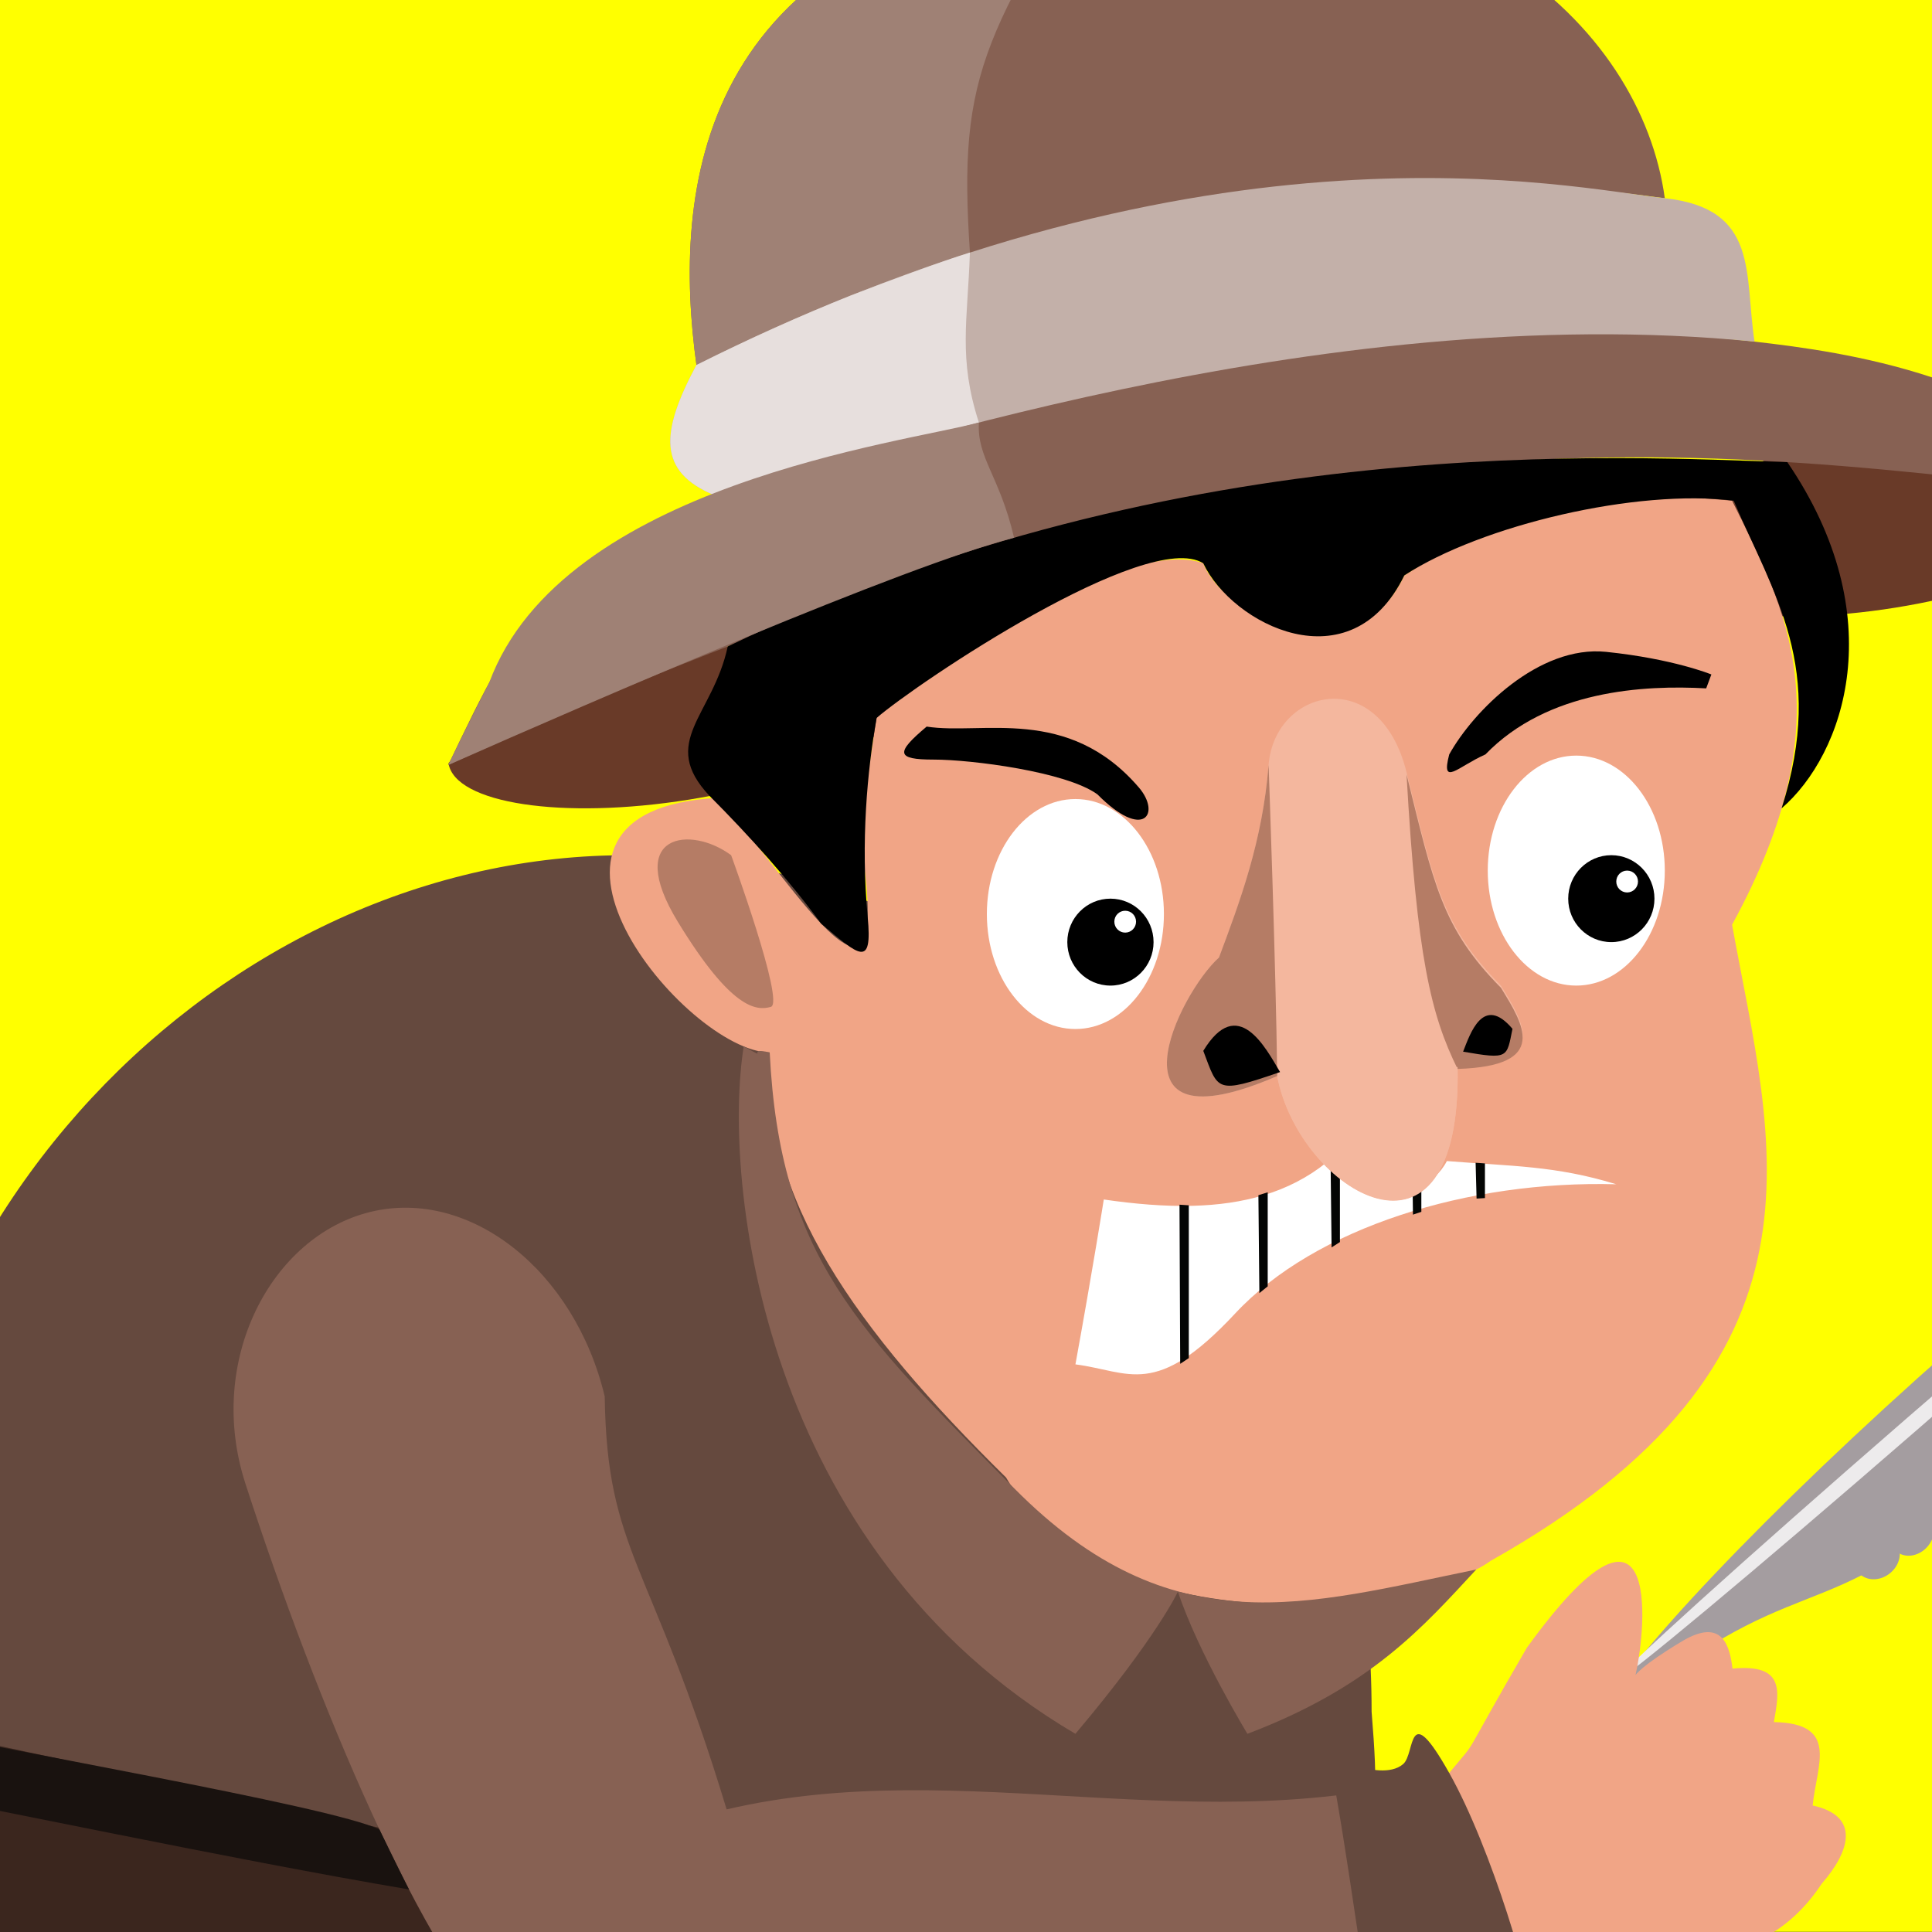 <?xml version="1.0" encoding="utf-8"?>
<!-- Generator: Adobe Illustrator 23.0.1, SVG Export Plug-In . SVG Version: 6.00 Build 0)  -->
<svg version="1.1" xmlns="http://www.w3.org/2000/svg" xmlns:xlink="http://www.w3.org/1999/xlink" x="0px" y="0px"
	 viewBox="0 0 500 500" style="enable-background:new 0 0 500 500;" xml:space="preserve">
<rect x="0" y="0" width="500" height="500" fill="#333333" stroke="none"/>
<style type="text/css">
	.st0{fill:#39B54A;}
	.st1{clip-path:url(#SVGID_2_);}
	.st2{fill:#A49DA0;}
	.st3{fill:#6C1011;}
	.st4{fill:#1B0B11;}
	.st5{fill:#693A28;}
	.st6{fill:#44312A;}
	.st7{fill:#65493E;}
	.st8{fill:#F1A586;}
	.st9{fill:#FFFFFF;}
	.st10{fill:#876153;}
	.st11{fill:#9F8175;}
	.st12{fill:#3B261E;}
	.st13{fill:#C3B0A9;}
	.st14{fill:#E7DFDD;}
	.st15{fill:#531911;}
	.st16{fill:#F4B79E;}
	.st17{fill:#B57C65;}
	.st18{fill:none;stroke:#000400;stroke-width:2.678;stroke-miterlimit:10;}
	.st19{fill:none;stroke:#000400;stroke-width:1.929;stroke-miterlimit:10;}
	.st20{fill:#000200;stroke:#030504;stroke-width:1.339;stroke-miterlimit:10;}
	.st21{fill:#EDEBEC;}
	.st22{fill:#19120F;}
	.st23{fill:#F15A24;}
	.st24{fill:#FF7BAC;}
	.st25{fill:#FFFF00;}
	.st26{clip-path:url(#SVGID_4_);}
	.st27{fill:none;stroke:#000400;stroke-width:2.688;stroke-miterlimit:10;}
	.st28{fill:none;stroke:#000400;stroke-width:1.936;stroke-miterlimit:10;}
	.st29{fill:#000200;stroke:#030504;stroke-width:1.344;stroke-miterlimit:10;}
	.st30{clip-path:url(#SVGID_6_);}
	.st31{clip-path:url(#SVGID_8_);}
	.st32{fill:#A66519;}
	.st33{fill:#F5C783;}
	.st34{fill:#D79B56;}
	.st35{fill:#F29885;}
	.st36{fill:#F6B83F;}
	.st37{fill:#E57F82;}
	.st38{fill:#E2A69C;}
	.st39{opacity:0.5;fill:#A5753E;}
	.st40{fill:#2B2523;}
	.st41{fill:#12110B;}
	.st42{clip-path:url(#SVGID_10_);}
	.st43{fill:#00FFFF;}
	.st44{clip-path:url(#SVGID_12_);}
</style>
<g id="Calque_1">
	<g>
		<defs>
			<rect id="SVGID_1_" x="-520" y="0" width="500" height="500"/>
		</defs>
		<clipPath id="SVGID_2_">
			<use xlink:href="#SVGID_1_"  style="overflow:visible;"/>
		</clipPath>
		<g class="st1">
			<path class="st2" d="M-32.08,363.41c-44.9,40.84-77.9,77.68-73.71,82.29c52.54-44.65,55.41-22.14,100.31-62.99
				C39.42,341.87,61,302.41,56.8,297.8C52.61,293.2,12.81,322.56-32.08,363.41z"/>
			<path class="st2" d="M35.47,342.11c-1.98,2.8-5.52,3.71-7.91,2.02c-2.4-1.69-2.73-5.33-0.75-8.13c1.98-2.8,5.52-3.71,7.91-2.02
				C37.11,335.67,37.45,339.31,35.47,342.11z"/>
			<path class="st2" d="M28.86,351.63c-2.3,2.54-5.92,3.02-8.1,1.06c-2.17-1.97-2.06-5.62,0.24-8.17c2.3-2.54,5.92-3.02,8.09-1.06
				C31.27,345.44,31.16,349.09,28.86,351.63z"/>
			<path class="st2" d="M22.89,358.88c-2.3,2.54-5.93,3.02-8.1,1.06c-2.17-1.96-2.07-5.62,0.24-8.16c2.3-2.55,5.92-3.02,8.09-1.06
				C25.29,352.68,25.19,356.34,22.89,358.88z"/>
			<path class="st2" d="M15.39,365.37c-2.3,2.55-5.93,3.02-8.09,1.06c-2.17-1.97-2.07-5.62,0.24-8.16c2.3-2.55,5.92-3.02,8.09-1.06
				C17.8,359.17,17.69,362.83,15.39,365.37z"/>
			<path class="st2" d="M8.76,373.23c-2.3,2.55-5.93,3.02-8.09,1.06c-2.18-1.97-2.07-5.62,0.23-8.16c2.3-2.55,5.92-3.02,8.09-1.06
				C11.17,367.03,11.07,370.68,8.76,373.23z"/>
			<path class="st2" d="M1.25,379.79c-2.3,2.54-5.93,3.02-8.1,1.06c-2.17-1.97-2.06-5.62,0.24-8.16c2.3-2.55,5.92-3.02,8.09-1.06
				C3.65,373.59,3.55,377.24,1.25,379.79z"/>
			<path class="st5" d="M26.82,129.85c1.65,10.35-23.57,22.97-56.31,28.17c-32.75,5.21-60.62,1.03-62.27-9.32
				c-1.65-10.36,14.86-28.35,47.6-33.55C-11.41,109.95,25.18,119.5,26.82,129.85z"/>
			<path class="st10" d="M-404,198.43c18.08-37.59,27.2-55.05,71.6-69.25c44.4-14.21,155.9-52.1,266.46-39.47
				c23.43,2.68,67.61,8.64,94.4,39.47C-80.22,117.17-185.07,98.36-404,198.43z"/>
			<path class="st21" d="M-26.47,366.13c-42.12,36.29-75.68,66.39-74.95,67.22c0.72,0.84,35.45-27.91,77.56-64.2
				c42.11-36.29,75.67-66.38,74.95-67.22C50.37,301.1,15.65,329.84-26.47,366.13z"/>
		</g>
	</g>
</g>
<g id="Calque_2">
	<rect y="-0.05" class="st25" width="500" height="500"/>
	<g>
		<defs>
			<rect id="SVGID_3_" y="-2" width="500" height="503.91"/>
		</defs>
		<clipPath id="SVGID_4_">
			<use xlink:href="#SVGID_3_"  style="overflow:visible;"/>
		</clipPath>
		<g class="st26">
			<path class="st2" d="M487.92,364.25c-44.9,41.16-77.9,78.29-73.71,82.93c52.54-45,55.41-22.32,100.31-63.48
				c44.91-41.16,66.48-80.93,62.29-85.58C572.61,293.49,532.81,323.08,487.92,364.25z"/>
			<path class="st2" d="M505.95,394.95c-2.3,2.56-5.93,3.04-8.09,1.06c-2.18-1.98-2.07-5.66,0.24-8.22c2.3-2.57,5.92-3.04,8.09-1.07
				C508.35,388.7,508.25,392.38,505.95,394.95z"/>
			<path class="st2" d="M498.77,400.34c-2.3,2.56-5.93,3.04-8.1,1.06c-2.17-1.98-2.07-5.66,0.24-8.23c2.3-2.57,5.92-3.05,8.09-1.07
				C501.17,394.08,501.07,397.76,498.77,400.34z"/>
			<path class="st2" d="M489.02,407.24c-2.72,2.12-6.36,1.94-8.15-0.4c-1.79-2.34-1.04-5.94,1.68-8.05
				c2.71-2.12,6.36-1.94,8.15,0.39C492.49,401.51,491.74,405.12,489.02,407.24z"/>
			<path class="st5" d="M234.65,178.55c1.65,10.43-23.56,23.14-56.31,28.39c-32.75,5.24-60.62,1.04-62.27-9.4
				c10.23-13.33,23.57-23.14,56.31-28.39C205.13,163.9,233.01,168.11,234.65,178.55z"/>
			<path class="st5" d="M546.82,128.87c1.65,10.43-23.57,23.15-56.31,28.39c-32.75,5.25-60.62,1.04-62.27-9.39
				c-1.65-10.44,14.86-28.57,47.6-33.81C508.59,108.8,545.18,118.43,546.82,128.87z"/>
			<path class="st7" d="M354.97,442.99c0-122.42-86.39-221.66-192.96-221.66c-1.22,0-2.43,0.01-3.64,0.04
				C53.49,223.6-41.56,322.44-30.94,442.99c2.07,23.49,4.75,31.58,4.75,31.58c33.92,17.99,76.77,28.79,135.68,30.59
				c58.92,1.8,116.32,28.29,222.71,15.29C353.19,462.88,358.33,484.3,354.97,442.99z"/>
			<path class="st8" d="M448.26,129.57c13.83,27.89,29.46,55.78,0,109.75c10.27,56.67,29.46,112.9-62.49,164.63
				c-19.19,13.94-99.98,22.49-125.42-21.59c-38.83-38.23-63.38-72.42-61.15-109.98c-21.87-0.22-73.2-62.75-13.39-65.9
				c20.98,23.84,46.42,67.92,36.6,9.45c3.57-25.19,4.46-30.14,4.46-30.14c6.7-8.54,63.28-47.68,84.53-40.03
				c5.18,13.5,38.66,31.04,52.04,3.15C385.32,135.41,388.9,124.17,448.26,129.57z"/>
			<path d="M375.06,195.24c6.25-11.25,23.21-28.34,40.61-26.54c17.4,1.8,27.23,5.85,27.23,5.85c-1.34,3.6-1.34,3.6-1.34,3.6
				c-16.06-0.9-41.06,0.45-57.13,17.09C377.29,198.39,372.83,203.78,375.06,195.24z"/>
			<path d="M239.82,188.04c14.28,2.25,36.54-5.6,54.9,15.74c5.8,6.75,1.34,13.95-10.71,1.8c-8.03-5.85-32.58-9-42.4-9
				C231.79,196.59,231.79,194.79,239.82,188.04z"/>
			<ellipse class="st9" cx="407.94" cy="225.31" rx="22.91" ry="29.76"/>
			<path d="M428.17,232.57c0,6.21-5,11.25-11.16,11.25c-6.16,0-11.16-5.04-11.16-11.25c0-6.21,5-11.25,11.16-11.25
				C423.17,221.33,428.17,226.36,428.17,232.57z"/>
			<path class="st9" d="M301.22,236.55c0,16.44-10.25,29.76-22.91,29.76c-12.65,0-22.91-13.32-22.91-29.76
				c0-16.43,10.26-29.76,22.91-29.76C290.96,206.79,301.22,220.12,301.22,236.55z"/>
			<path d="M298.54,243.82c0,6.21-5,11.25-11.16,11.25c-6.17,0-11.16-5.04-11.16-11.25c0-6.21,4.99-11.25,11.16-11.25
				C293.55,232.57,298.54,237.61,298.54,243.82z"/>
			<path class="st9" d="M294.01,238.53c0,1.56-1.26,2.83-2.81,2.83s-2.81-1.26-2.81-2.83s1.25-2.83,2.81-2.83
				S294.01,236.97,294.01,238.53z"/>
			<path class="st9" d="M423.91,228.14c0,1.56-1.26,2.83-2.81,2.83c-1.55,0-2.81-1.26-2.81-2.83s1.25-2.83,2.81-2.83
				C422.65,225.31,423.91,226.57,423.91,228.14z"/>
			<path class="st9" d="M285.66,310.43c7.93,1.15,15.68,1.83,23.07,1.63c12.94-0.34,24.78-3.36,34.53-11.17
				c4.06,6.81,24.3,12.75,31.19-0.41c16.8,1.36,28.09,1.17,43.85,6.01c-38.29-1.06-77.93,11.2-98.64,33.44
				c-20.73,22.24-27.27,14.98-41.34,13.17C282.71,329.04,285.66,310.43,285.66,310.43z"/>
			<path class="st10" d="M430.85,51.3c-6.13-44.66-55.19-92.44-152.54-80.29C179.49-16.66,174.1,49.82,180.24,94.48
				C231.12,74.24,306.55,34.43,430.85,51.3z"/>
			<path class="st11" d="M278.31-28.99C179.49-16.66,174.1,49.82,180.24,94.48c40.78-10.92,57.37-8.13,73.04-2.56
				C247.29,28.74,248.03,19.66,278.31-28.99z"/>
			<path class="st10" d="M116,197.98c18.08-37.88,27.2-55.48,71.6-69.79c44.4-14.32,155.9-52.51,266.46-39.78
				c23.43,2.7,67.61,8.71,94.4,39.78C439.78,116.08,334.93,97.13,116,197.98z"/>
			<path d="M224.56,237.34c-1.84-19.5-0.1-37.95,2.31-51.54c10.46-9.03,69.97-49.04,84.53-40.03c7.41,15.75,38.11,31.68,52.04,3.15
				c20.04-13.06,60.25-22.48,85.25-19.34c10.27,24.29,24.03,43.16,12.38,79.62c16.19-13.95,28.74-49.65,1.49-89.6
				c-41.54-1.23-156.53-9.03-274.22,47.7c-3.88,18.05-17.93,24.66-4.69,38.7c10.33,10.36,20.68,21.9,28.83,33.01
				C222.42,247.42,225.82,250.64,224.56,237.34z"/>
			<path class="st12" d="M333.2,523.63c-46.62,84.89-70.05,129.96-174.3,129.96c-104.24,0-188.75-93.18-188.75-208.13"/>
			<path class="st10" d="M192.47,270.81c-5.54,34.86,4.49,130,85.84,177.9c21.09-24.97,26.53-36.79,26.53-36.79
				c5.27,15.87,17.99,36.79,17.99,36.79c32.05-12.15,45.46-27.68,59.22-42.52c-43.87,8.95-78.63,20.25-119.47-20.91
				c-40.84-41.16-60.76-60.17-63.38-112.9C192.47,270.81,199.72,274.8,192.47,270.81z"/>
			<path class="st13" d="M180.24,94.48c-9.37,17.54-10.04,27.6,4.69,33.71c34.82-8.74,155.95-51.06,269.14-39.78
				c-2.68-17.54,1.28-34.45-23.21-37.11C406.36,48.64,313.77,27.57,180.24,94.48z"/>
			<path class="st14" d="M232.68,114.78c-21.35,5.83-37.97,10.95-47.76,13.4c-14.73-6.1-14.06-16.16-4.69-33.71
				c13.78-6.91,27.12-12.87,40-18.02c9.66-3.74,23.01-8.68,30.78-11.09c-0.58,17.64-3.07,27.32,2.32,43.97
				C235.7,113.96,238.21,114.04,232.68,114.78z"/>
			<path class="st10" d="M156.5,361.4c-7.79-32.61-34.91-53.99-60.59-47.77c-25.68,6.23-42.74,38.44-32.4,70.32
				c18.31,56.43,45.98,123.01,69.19,144.6c105.33,5.4,155.77,1.35,261.77-12.37c-7.3-28.7-19.41-57.35-19.41-57.35
				c-63.82,18.44-125.42-4.95-187.01,9.44C168.41,403.5,157.09,402.07,156.5,361.4z"/>
			<path class="st16" d="M388.45,255.07c5.8,9.44,12.72,20.24-11.23,20.99c1.16,57.77-40.99,32.19-46.68,2.42
				c-45.53,19.7-25.44-21.39-15.07-30.68c5.35-14.32,11.28-29.98,12.84-49.82c1.55-19.83,28.67-26.38,35.7,1.86
				C371.04,228.08,373.05,239.55,388.45,255.07z"/>
			<path class="st17" d="M377.22,276.64c23.95-0.75,17.03-11.55,11.23-20.99c-15.4-15.52-17.4-26.99-24.44-55.23
				C366.69,247.87,370.35,262.68,377.22,276.64z"/>
			<path class="st17" d="M328.31,197.98c-1.56,19.83-7.49,35.49-12.84,49.82c-10.38,9.29-30.46,50.39,15.07,30.68
				C330.2,249.8,328.31,197.98,328.31,197.98z"/>
			<path d="M331.28,277.45c-3.71-6.23-10.93-20.23-19.87-5.49C315.33,282.32,314.57,283.2,331.28,277.45z"/>
			<path d="M378.65,272.17c1.82-4.63,5.17-14.91,12.78-5.91C389.91,273.71,390.52,274.23,378.65,272.17z"/>
			<polygon class="st29" points="306.99,351.12 306.1,351.71 305.93,312.49 306.99,312.56 			"/>
			<polygon class="st29" points="327.41,332.59 326.58,333.26 326.35,309.81 327.41,309.48 			"/>
			<polygon class="st29" points="346.1,321.08 345.27,321.61 345.06,303.69 346.1,304.77 			"/>
			<polygon class="st29" points="367.17,313.14 366.33,313.42 366.12,295.5 367.17,296.59 			"/>
			<polygon class="st29" points="383.63,309.43 382.79,309.48 382.58,301.64 383.63,301.71 			"/>
			<path class="st16" d="M377.22,276.15c1.16,57.77-40.99,32.19-46.68,2.42"/>
			<path class="st11" d="M253.34,109.34c-19.05,5.21-107.77,15.95-126.75,67.37c-5.8,11.36-10.58,21.27-10.58,21.27
				c38.44-16.99,118.29-51.63,146.43-58.82C258.73,123.2,252.78,118.48,253.34,109.34z"/>
			<path class="st17" d="M189.22,221.33c-10.47-7.77-27.77-5.68-13.82,17.2c13.95,22.88,20.41,23.08,24.09,22.05
				C203.19,259.55,189.22,221.33,189.22,221.33z"/>
			<path class="st21" d="M493.53,366.99c-42.12,36.58-75.68,66.91-74.95,67.75c0.72,0.84,35.45-28.12,77.56-64.7
				c42.11-36.57,75.67-66.9,74.95-67.74C570.37,301.45,535.65,330.41,493.53,366.99z"/>
			<path class="st8" d="M375.06,458.83c13.39,31.71,12.72,26.31,19.41,57.35c34.14-10.8,60.25-3.37,76.99-28.68
				c7.37-8.44,10.04-17.55-2.34-20.24c1-10.46,7.03-21.26-10.04-21.59c1.34-7.76,3.01-15.18-10.71-13.83
				c-0.67-5.4-2.34-13.49-13.06-7.08c-10.71,6.41-12.05,8.77-12.05,8.77c3.01-13.16,6.36-54.65-28.12-7.09
				C376.73,458.15,383.43,448.71,375.06,458.83z"/>
			<path class="st7" d="M345.82,464.65c4.88,28.12,7.48,52.54,10.1,59.38c4.92,6.84,9.07,5.7,13.22,3.25
				c4.15-2.45,7.39-4.05,12.91-3.25c5.52,0.8,13.67,2.77,14.28-2.92c0.62-5.69-10.29-42.8-21.28-62.28
				c-10.99-19.48-8.68-5.08-11.91-2.29c-3.22,2.79-9.22,1.39-11.98,0.47C348.4,456.07,341.87,455.58,345.82,464.65z"/>
			<path class="st22" d="M-30.68,445.82C-4.86,452.01,86.1,467.4,98.2,473.48c6.02,12.35,7.66,15.51,7.66,15.51
				c-47.12-7.99-110.47-21.61-135.04-25.95C-37.14,451.89-30.68,445.82-30.68,445.82z"/>
		</g>
	</g>
	<g>
		<defs>
			<rect id="SVGID_5_" x="520" width="500" height="500"/>
		</defs>
		<clipPath id="SVGID_6_">
			<use xlink:href="#SVGID_5_"  style="overflow:visible;"/>
		</clipPath>
		<g class="st30">
			<path class="st7" d="M874.97,441.54c0-121.47-86.39-219.94-192.96-219.94c-1.22,0-2.43,0.01-3.64,0.04
				c-104.89,2.21-199.94,100.29-189.31,219.9c2.07,23.31,4.75,31.34,4.75,31.34c33.92,17.85,76.77,28.56,135.68,30.35
				c58.92,1.79,116.32,28.07,222.71,15.18C873.19,461.27,878.33,482.53,874.97,441.54z"/>
			<path class="st12" d="M853.2,521.56c-46.62,84.24-70.05,128.96-174.3,128.96c-104.24,0-188.75-92.46-188.75-206.51"/>
			<path class="st22" d="M489.32,444.35c25.82,6.15,116.77,21.42,128.88,27.45c6.02,12.25,7.66,15.39,7.66,15.39
				c-47.12-7.92-110.47-21.44-135.04-25.74C482.86,450.38,489.32,444.35,489.32,444.35z"/>
		</g>
	</g>
</g>
</svg>
